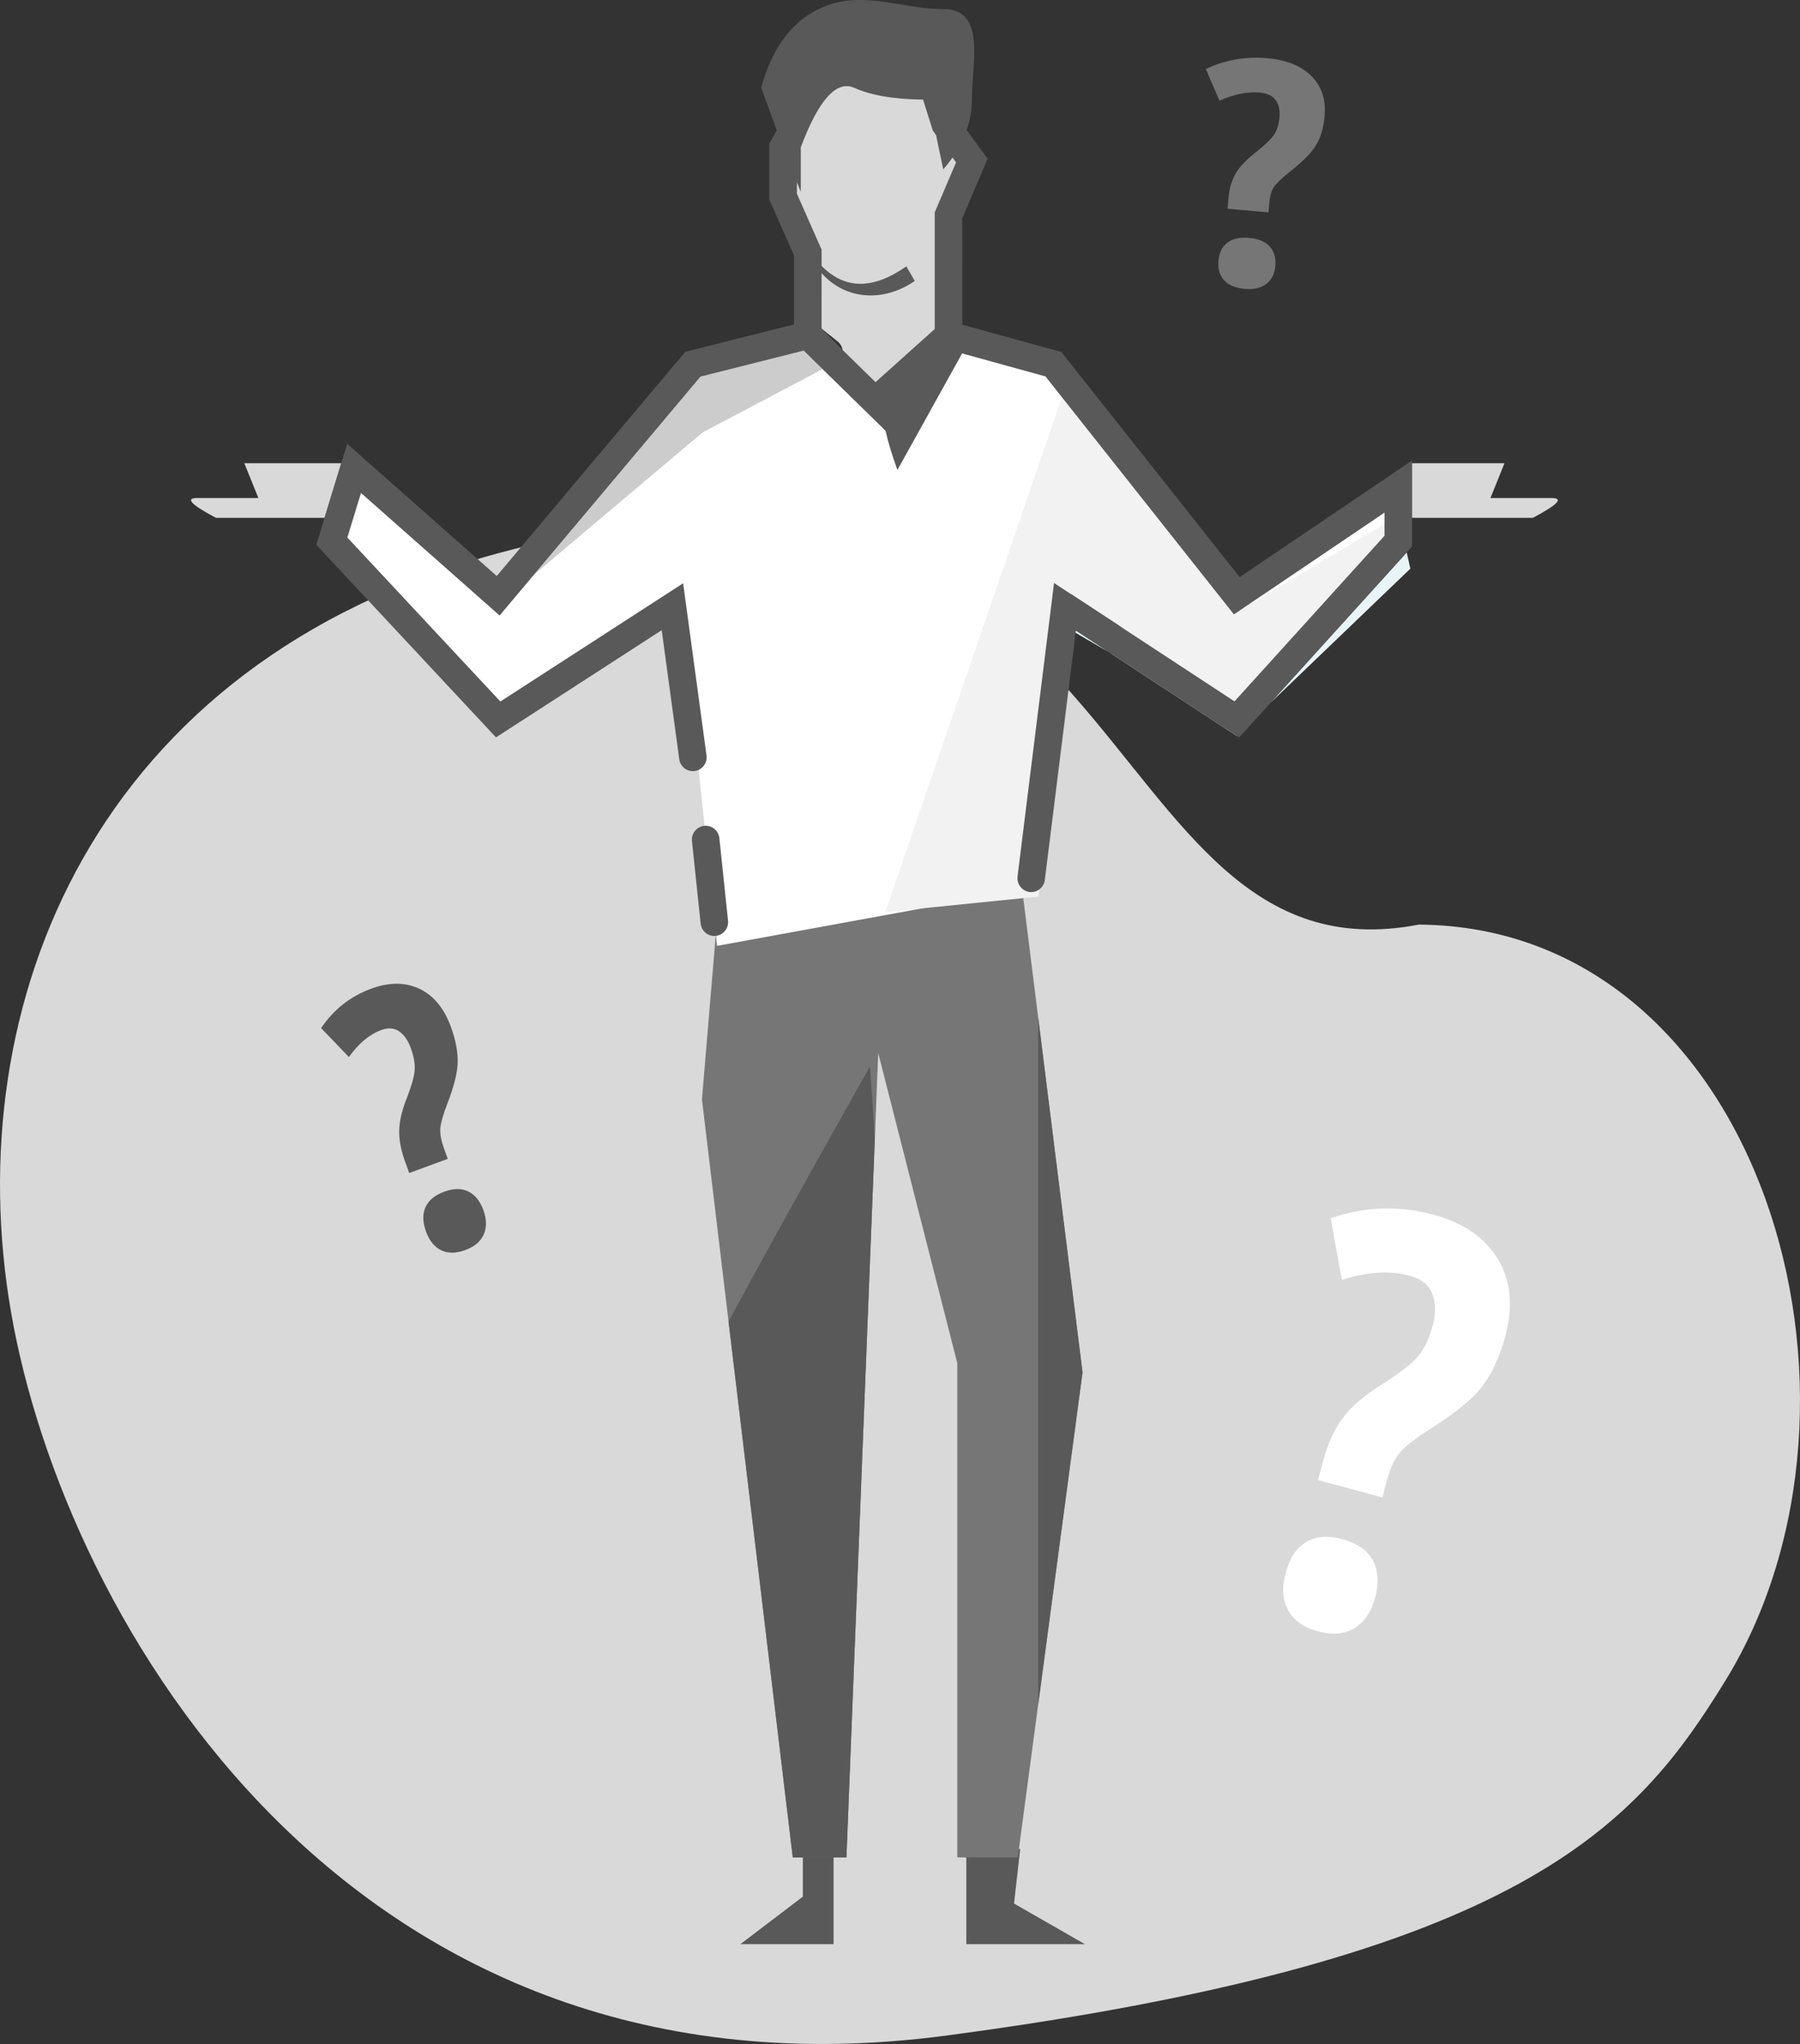 <svg width="118" height="134" viewBox="0 0 118 134" fill="none" xmlns="http://www.w3.org/2000/svg">
<rect x="0" y="0" width="118" height="134" fill="#333333" stroke="none"/>
<path fill-rule="evenodd" clip-rule="evenodd" d="M62.052 133.446C99.897 128.422 107.278 119.659 113.109 110.181C124.402 91.826 115.495 60.794 93.021 60.614C71.016 64.868 75.059 24.795 32.701 36.258C6.161 43.44 -2.766 65.831 0.721 86.011C4.206 106.19 22.971 138.634 62.052 133.446Z" fill="#D9D9D9"/>
<path fill-rule="evenodd" clip-rule="evenodd" d="M66.476 124.793L66.879 121.22H63.348V127.457H71.125L66.476 124.793Z" fill="#595959"/>
<path fill-rule="evenodd" clip-rule="evenodd" d="M52.632 124.339L48.535 127.457H54.645V121.221H52.632V124.339Z" fill="#595959"/>
<path fill-rule="evenodd" clip-rule="evenodd" d="M68.061 66.723L66.721 56.001L47.125 58.879L46.017 72.078L47.761 86.636L51.971 121.768H55.489L57.353 74.577L57.572 69.028L62.758 89.374V121.768H66.721L68.061 111.732L70.966 89.971L68.061 66.723Z" fill="#767676"/>
<path fill-rule="evenodd" clip-rule="evenodd" d="M68.061 66.724V111.732L70.966 89.971L68.061 66.724Z" fill="#595959"/>
<path fill-rule="evenodd" clip-rule="evenodd" d="M47.761 86.636L51.971 121.769H55.488L57.353 74.577C57.156 71.689 57.029 69.922 57.029 69.922C57.029 69.922 51.314 80.024 47.761 86.636Z" fill="#595959"/>
<path fill-rule="evenodd" clip-rule="evenodd" d="M68.068 58.157L70.28 38.448L81.546 47.751L92.132 36.063V32.485L81.546 39.642L69.525 24.135L62.651 22.566L57.991 26.722L53.423 22.566L45.891 23.371L33.126 39.642L23.681 31.292L22.221 36.063L33.126 47.751L44.549 38.448L47.005 62.01" fill="white"/>
<path fill-rule="evenodd" clip-rule="evenodd" d="M70.51 41.486L81.1 47.637L81.045 48.231L70.529 41.334L70.51 41.486Z" fill="#E9F4F7"/>
<path fill-rule="evenodd" clip-rule="evenodd" d="M92.456 37.281L92.219 36.216L83.283 46.081L92.456 37.281Z" fill="#E9F4F7"/>
<path fill-rule="evenodd" clip-rule="evenodd" d="M81.174 40.089L80.892 40.28L69.616 26.041L58.033 59.793L68.062 58.78L68.949 54.047L68.496 57.685C68.435 58.184 67.983 58.539 67.488 58.476C67.031 58.418 66.698 58.025 66.698 57.572L66.704 57.458L69.097 38.219L80.929 45.98L90.763 35.124V34.354" fill="#F2F2F2"/>
<path fill-rule="evenodd" clip-rule="evenodd" d="M16.018 30.369L16.938 32.65H12.931C12.114 32.65 12.523 33.083 14.156 33.948H21.276L22.372 30.369H16.018ZM101.714 32.65H97.707L98.627 30.369H92.567V33.948H100.49C102.123 33.083 102.531 32.65 101.714 32.65Z" fill="#D9D9D9"/>
<path fill-rule="evenodd" clip-rule="evenodd" d="M45.922 24.691L34.993 37.688L46.059 28.346L53.925 24.202L52.686 22.988L45.922 24.691Z" fill="#CCCCCC"/>
<path fill-rule="evenodd" clip-rule="evenodd" d="M46.167 54.14C45.67 54.193 45.311 54.641 45.363 55.142L45.931 60.546C45.982 61.047 46.428 61.409 46.923 61.356C47.418 61.303 47.778 60.854 47.726 60.354L47.159 54.95C47.106 54.45 46.662 54.086 46.167 54.14Z" fill="#595959"/>
<path fill-rule="evenodd" clip-rule="evenodd" d="M53.858 21.54L53.859 17.902C55.456 19.71 57.981 19.799 59.964 18.416L59.414 17.467C57.243 18.982 55.442 18.982 53.92 17.497L53.859 17.436V16.366L52.238 12.7V11.923L52.494 12.567V9.656C53.667 6.534 54.839 5.234 56.01 5.759C57.106 6.248 58.592 6.505 60.469 6.528H60.515L61.156 8.564L61.365 8.853L61.837 11.1C62.058 10.843 62.26 10.586 62.442 10.326L62.677 10.65L61.28 13.921V21.572L57.395 25.057L55.236 22.944L53.858 21.54ZM92.567 30.193L92.305 30.369L91.364 31.006L81.265 37.833L69.579 23.076L63.085 21.284L63.086 14.297L64.745 10.411L63.374 8.531C63.599 7.882 63.711 7.221 63.711 6.546C63.711 4.161 64.67 0.593 61.837 0.593C59.004 0.593 56.397 -0.741 53.667 0.593C51.845 1.482 50.591 3.204 49.902 5.759L50.924 8.539L50.433 9.415V13.088L52.054 16.755L52.053 21.268L44.978 23.049L44.939 23.06L44.923 23.064L32.564 37.761L22.762 29.096L22.372 30.369L21.277 33.948L20.736 35.717L32.515 48.341L43.379 41.313L44.528 49.768L44.551 49.88C44.667 50.318 45.09 50.609 45.546 50.547C46.039 50.478 46.385 50.018 46.316 49.52L44.783 38.239L32.802 45.99L22.771 35.24L23.172 33.929L23.621 32.465L23.666 32.318L32.282 39.937L32.305 39.957L32.752 40.352L34.993 37.687L45.923 24.691L52.687 22.988L53.926 24.201L58.051 28.238C58.215 28.969 58.475 29.826 58.831 30.809L63.071 23.17L68.537 24.678L69.615 26.041L80.891 40.28L81.173 40.09L90.762 33.607V34.354V35.124L80.928 45.98L69.097 38.22L66.705 57.458L66.698 57.573C66.698 58.025 67.032 58.418 67.488 58.476C67.982 58.539 68.434 58.184 68.496 57.685L68.948 54.047L70.511 41.487L70.529 41.334L81.045 48.231L81.228 48.352L83.284 46.083L92.219 36.216L92.567 35.832V33.948V30.369V30.193Z" fill="#595959"/>
<path fill-rule="evenodd" clip-rule="evenodd" d="M61.836 11.1L61.365 8.853L61.155 8.565L60.514 6.528H60.469C58.592 6.505 57.105 6.248 56.01 5.759C54.838 5.234 53.666 6.534 52.494 9.656V12.567L52.238 11.923V12.7L53.859 16.366V17.436L53.92 17.497C55.442 18.983 57.243 18.983 59.414 17.467L59.964 18.416C57.981 19.799 55.456 19.71 53.859 17.902L53.858 21.54L54.908 22.384C55.089 22.529 55.201 22.73 55.236 22.944L57.395 25.057L61.28 21.572V13.921L62.677 10.65L62.442 10.326C62.26 10.586 62.058 10.844 61.836 11.1Z" fill="#D9D9D9"/>
<path fill-rule="evenodd" clip-rule="evenodd" d="M26.826 76.901L26.54 76.106C26.278 75.381 26.155 74.709 26.171 74.091C26.186 73.472 26.361 72.751 26.694 71.926C27.002 71.119 27.167 70.515 27.187 70.113C27.209 69.712 27.123 69.242 26.929 68.706C26.752 68.213 26.501 67.852 26.175 67.621C25.848 67.39 25.454 67.359 24.989 67.53C24.218 67.813 23.512 68.402 22.873 69.297L21.049 67.399C21.877 66.177 22.974 65.315 24.338 64.815C25.516 64.381 26.571 64.385 27.503 64.827C28.433 65.269 29.12 66.105 29.565 67.338C29.876 68.2 30.022 68.975 30.003 69.663C29.983 70.351 29.755 71.254 29.318 72.375C29.039 73.102 28.888 73.64 28.863 73.987C28.839 74.335 28.919 74.765 29.103 75.279L29.354 75.972L26.826 76.901ZM27.925 80.733C27.703 80.119 27.693 79.587 27.896 79.138C28.099 78.689 28.507 78.352 29.12 78.126C29.74 77.898 30.272 77.895 30.711 78.117C31.15 78.338 31.479 78.748 31.694 79.348C31.907 79.939 31.913 80.465 31.711 80.927C31.508 81.389 31.105 81.731 30.498 81.953C29.894 82.176 29.367 82.18 28.922 81.966C28.477 81.751 28.143 81.339 27.925 80.733Z" fill="#595959"/>
<path fill-rule="evenodd" clip-rule="evenodd" d="M80.475 13.686L80.535 12.992C80.589 12.358 80.749 11.815 81.014 11.363C81.278 10.911 81.729 10.44 82.365 9.95C82.972 9.465 83.366 9.078 83.547 8.788C83.728 8.498 83.84 8.119 83.881 7.65C83.918 7.22 83.835 6.861 83.63 6.57C83.427 6.279 83.08 6.112 82.587 6.069C81.77 5.997 80.889 6.174 79.945 6.603L79.049 4.528C80.299 3.927 81.645 3.69 83.091 3.818C84.34 3.928 85.3 4.317 85.97 4.986C86.641 5.653 86.93 6.525 86.837 7.601C86.771 8.354 86.592 8.982 86.296 9.485C86.001 9.988 85.427 10.574 84.576 11.244C84.027 11.681 83.672 12.024 83.509 12.272C83.346 12.521 83.246 12.87 83.207 13.318L83.155 13.922L80.475 13.686ZM79.876 17.103C79.922 16.566 80.118 16.168 80.461 15.908C80.804 15.647 81.279 15.543 81.886 15.598C82.501 15.651 82.952 15.84 83.241 16.164C83.53 16.487 83.652 16.909 83.606 17.432C83.562 17.949 83.365 18.342 83.017 18.612C82.669 18.883 82.196 18.991 81.596 18.938C80.998 18.885 80.549 18.698 80.252 18.378C79.956 18.057 79.83 17.633 79.876 17.103Z" fill="#767676"/>
<path fill-rule="evenodd" clip-rule="evenodd" d="M86.401 97.03L86.734 95.775C87.039 94.628 87.48 93.674 88.058 92.915C88.637 92.155 89.522 91.413 90.712 90.683C91.852 89.955 92.616 89.348 93.006 88.865C93.397 88.381 93.704 87.715 93.93 86.867C94.135 86.091 94.124 85.408 93.897 84.821C93.669 84.235 93.167 83.837 92.393 83.627C91.104 83.278 89.629 83.372 87.966 83.908L87.235 79.868C89.446 79.096 91.691 79.018 93.969 79.635C95.937 80.168 97.346 81.134 98.194 82.536C99.043 83.938 99.209 85.612 98.692 87.56C98.331 88.923 97.828 90.025 97.182 90.869C96.535 91.713 95.415 92.636 93.819 93.638C92.789 94.295 92.102 94.829 91.756 95.241C91.409 95.654 91.129 96.266 90.914 97.078L90.623 98.172L86.401 97.03ZM84.275 103.134C84.533 102.163 84.981 101.485 85.622 101.098C86.261 100.711 87.059 100.647 88.015 100.906C88.983 101.168 89.644 101.633 89.998 102.302C90.351 102.971 90.403 103.778 90.153 104.725C89.905 105.659 89.456 106.328 88.805 106.731C88.154 107.135 87.355 107.208 86.412 106.953C85.467 106.698 84.812 106.237 84.445 105.571C84.078 104.905 84.021 104.093 84.275 103.134Z" fill="white"/>
</svg>
